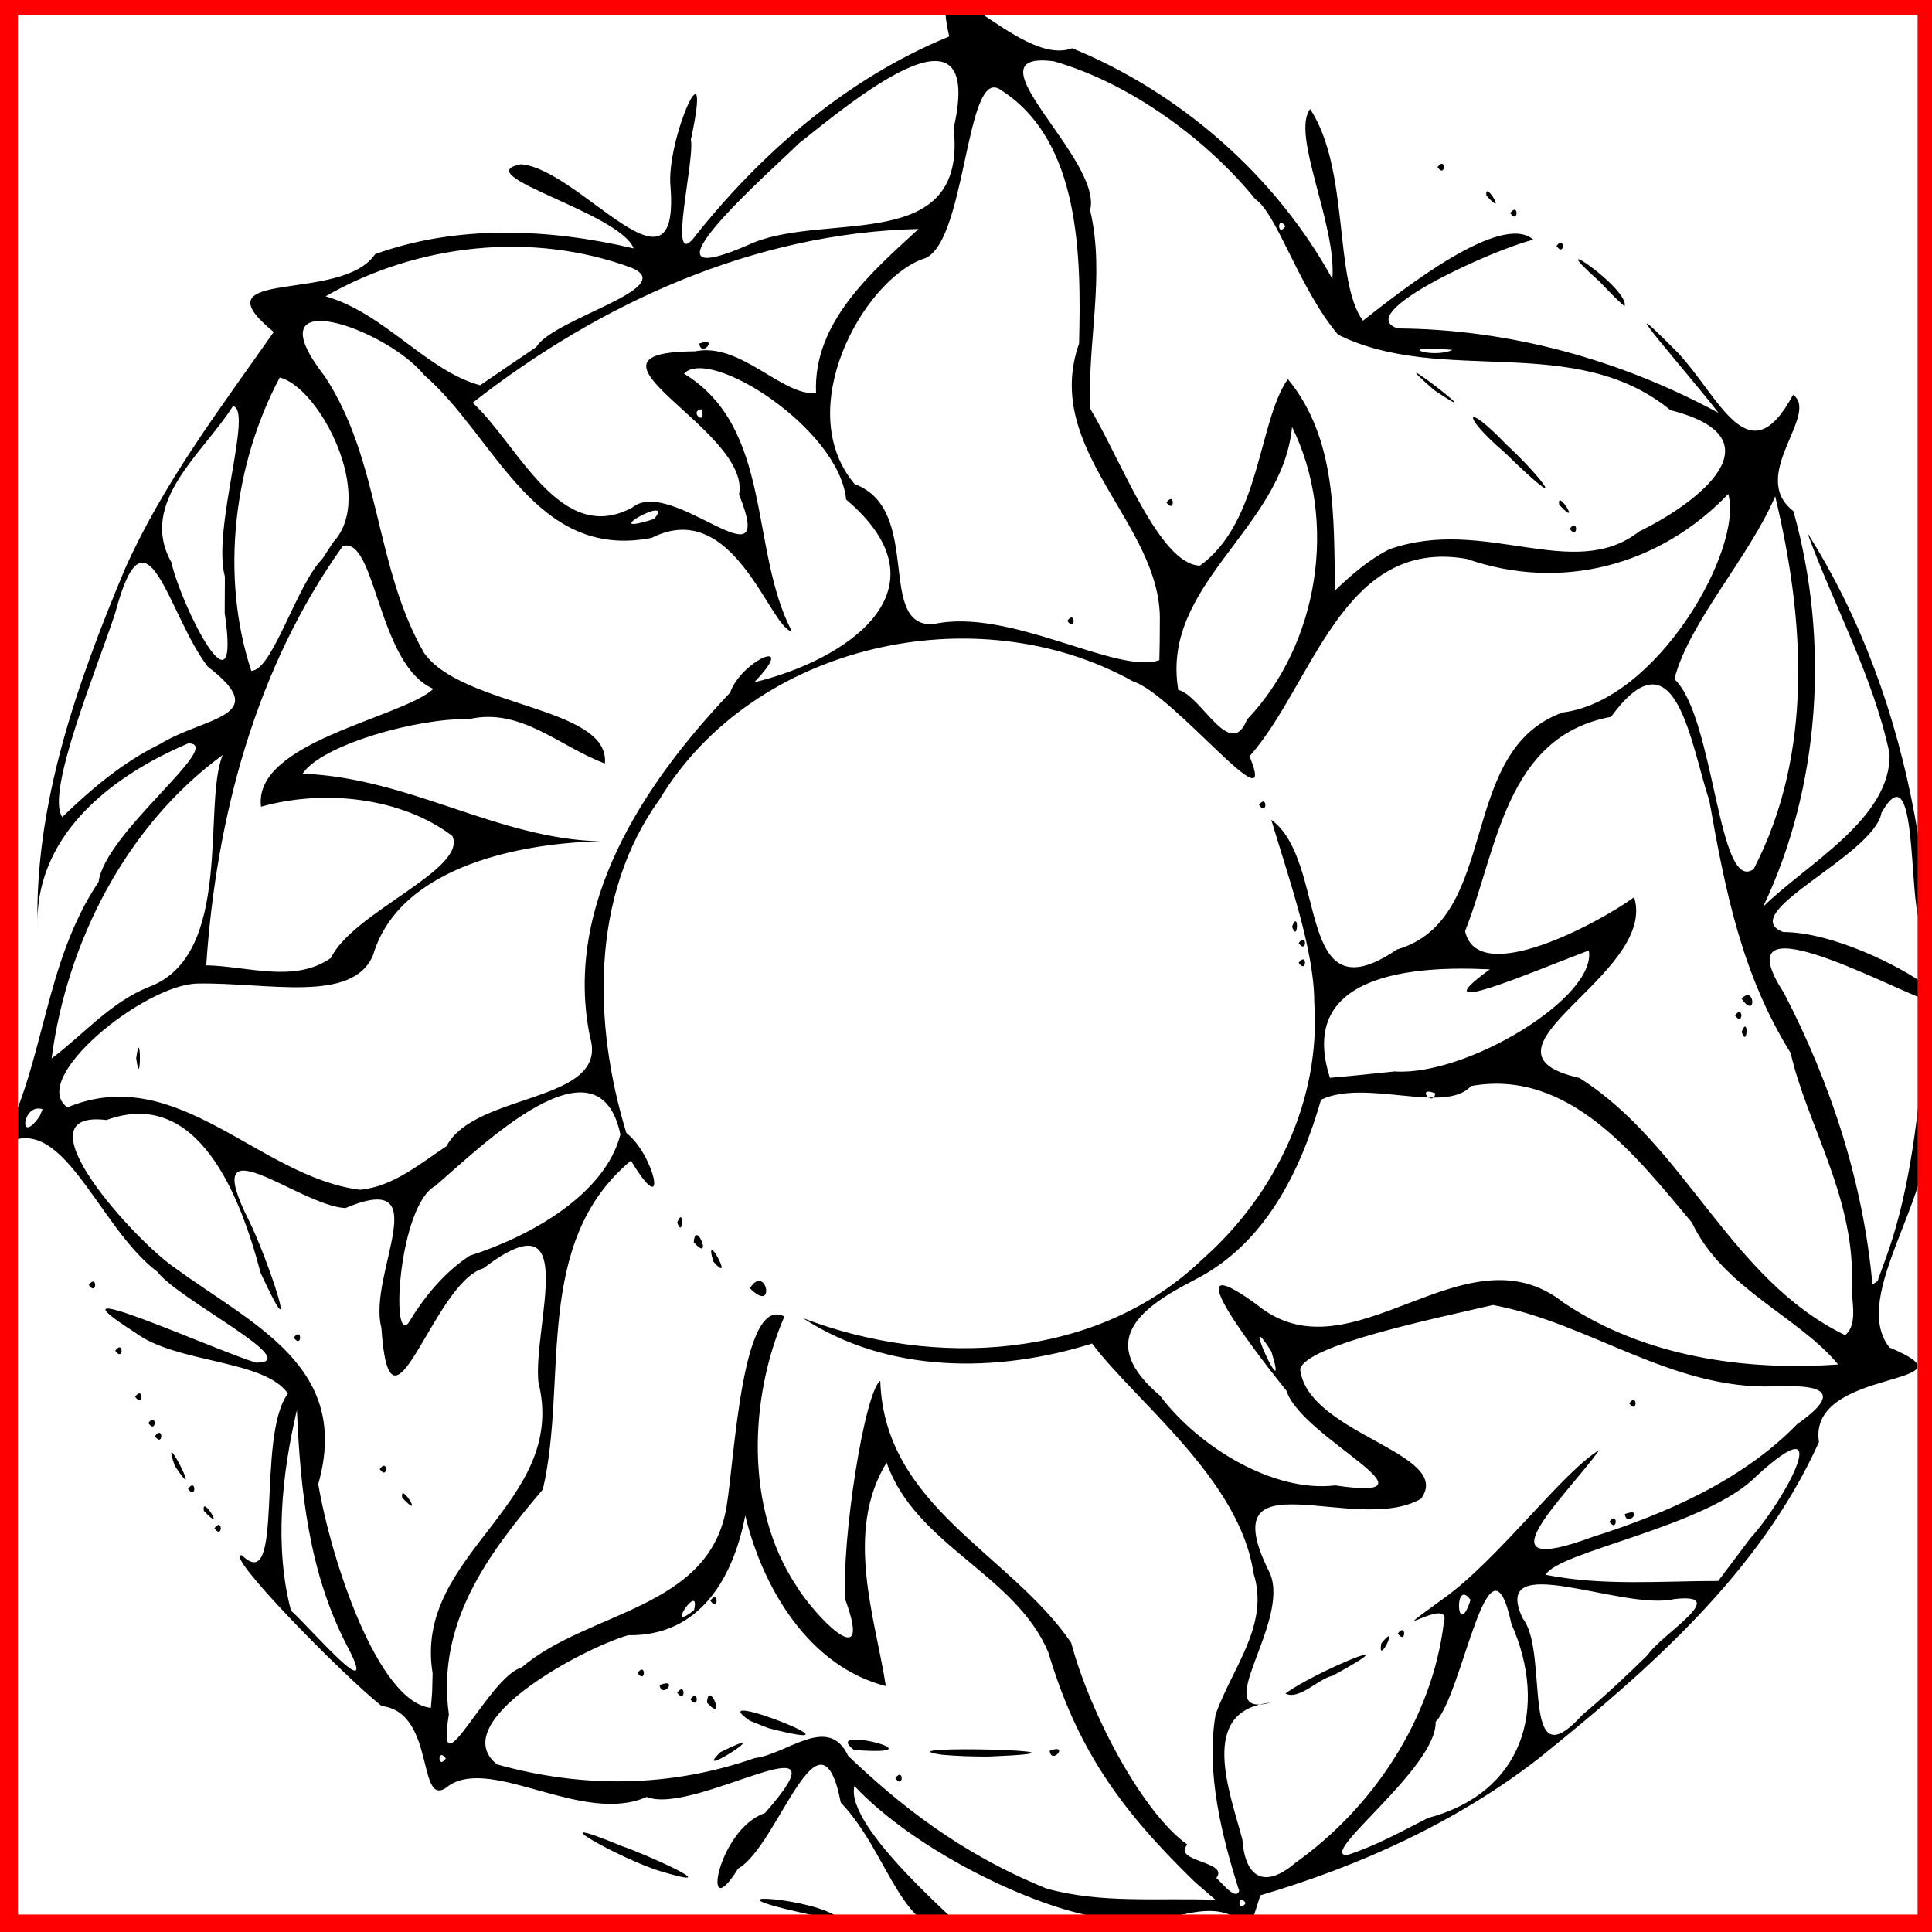 <?xml version="1.0" encoding="UTF-8" standalone="no"?>
<!-- Created with Inkscape (http://www.inkscape.org/) -->

<svg
   width="100mm"
   height="100mm"
   viewBox="0 0 100 100"
   version="1.1"
   id="svg1"
   xml:space="preserve"
   inkscape:version="1.3.2 (091e20e, 2023-11-25, custom)"
   sodipodi:docname="dessin.svg"
   xmlns:inkscape="http://www.inkscape.org/namespaces/inkscape"
   xmlns:sodipodi="http://sodipodi.sourceforge.net/DTD/sodipodi-0.dtd"
   xmlns="http://www.w3.org/2000/svg"
   xmlns:svg="http://www.w3.org/2000/svg"><sodipodi:namedview
     id="namedview1"
     pagecolor="#ffffff"
     bordercolor="#000000"
     borderopacity="0.25"
     inkscape:showpageshadow="2"
     inkscape:pageopacity="0.0"
     inkscape:pagecheckerboard="0"
     inkscape:deskcolor="#d1d1d1"
     inkscape:document-units="mm"
     inkscape:zoom="0.68111408"
     inkscape:cx="129.20009"
     inkscape:cy="138.74328"
     inkscape:window-width="1366"
     inkscape:window-height="705"
     inkscape:window-x="-8"
     inkscape:window-y="-8"
     inkscape:window-maximized="1"
     inkscape:current-layer="layer1" /><defs
     id="defs1"><clipPath
       clipPathUnits="userSpaceOnUse"
       id="clipPath1"><rect
         style="fill:#000000;stroke-width:0.265"
         id="rect2"
         width="100.362"
         height="99.195"
         x="55.432"
         y="105.613" /></clipPath></defs><g
     inkscape:label="Calque 1"
     inkscape:groupmode="layer"
     id="layer1"
     transform="translate(-48.859,-123.6)"><path
       style="fill:#000000;stroke-width:1.092"
       d="m 113.512,223.531 c -1.618,-2.219 -4.431,-0.088 -6.655,-0.322 -3.008,0.55 -5.399,0.183 -1.133,-0.368 -3.328,-0.507 -9.433,-3.393 -12.641,-6.796 -0.527,2.168 5.777,7.368 5.713,7.51 -3.309,0.529 -3.792,-3.886 -6.418,-6.655 -1.08,-5.511 -3.228,2.247 -5.313,3.418 -1.944,3.149 -1.095,-2.03 1.389,-2.875 4.634,-5.264 -3.675,0.178 -6.119,-0.835 -3.294,1.461 -7.943,-2.073 -10.217,-0.602 -1.748,1.492 -0.617,-3.766 -3.506,-4.103 -2.105,-1.676 -8.281,-8 -7.227,-7.799 2.224,2.166 0.705,-6.142 2.377,-8.373 -1.225,-1.773 -5.77,-1.549 -7.905,-3.156 -5.15,-3.285 4.072,0.889 6.256,1.557 2.585,0.005 -4.032,-3.268 -5.103,-4.701 -3.154,-2.359 -4.972,-8.68 -8.152,-6.45 2.364,-4.391 2.232,-9.443 5.104,-13.736 0.331,-2.557 6.608,-7.183 4.64,-7.167 -4.078,1.729 -8.032,4.854 -7.798,9.652 -0.193,-6.45 2.046,-12.772 4.511,-18.656 1.975,-4.441 4.937,-8.327 7.712,-12.289 -4.134,-3.383 3.507,-1.447 5.248,-4.03 4.28,-1.55 9.081,-1.316 13.382,-0.297 -0.726,-1.866 -8.681,-3.805 -5.832,-4.357 3.052,0.25 8.212,7.487 7.741,1.185 -0.257,-2.445 2.237,-7.947 1.052,-2.454 0.217,0.991 -1.186,6.604 0.093,5.154 3.507,-4.459 7.98,-8.329 13.281,-10.5 -1.195,-5.016 3.547,1.683 6.363,0.61 5.611,2.298 10.545,6.619 13.466,11.94 0.229,-2.829 -2.151,-7.488 -1.148,-8.791 2.06,3.134 1.209,8.886 2.732,10.954 2.157,-1.697 7.18,-5.643 8.823,-4.192 -1.933,0.45 -9.453,3.81 -7.02,4.593 5.802,0.043 11.509,1.619 16.596,4.369 -1.264,-1.685 -6.218,-7.273 -2.101,-3.114 2.196,2.348 3.677,6.445 5.966,2.179 1.401,1.008 -2.346,4.195 0.016,6.019 1.891,6.717 1.39,14.291 -1.568,20.482 2.224,-2.209 6.644,-4.552 6.545,-7.936 -0.854,-4.003 -2.865,-7.613 -4.255,-11.422 5.619,8.888 7.116,19.944 6.198,30.278 0.615,3.855 -4.053,9.197 -1.95,11.889 4.93,2.062 -4.254,0.976 -3.647,4.895 -3.045,6.764 -8.83,11.804 -14.504,16.374 -4.245,3.299 -9.26,5.572 -14.41,7.089 z m -0.173,-1.426 c -0.437,-0.611 -0.437,0.611 0,0 z m -2.648,-1.106 c -3.972,-3.855 -6.114,-6.998 -7.571,-11.872 -1.705,-4.055 -6.877,-5.537 -8.371,-9.826 -2.206,3.602 -0.577,8.063 -0.04,11.569 -3.967,-1.013 -6.367,-5.051 -7.275,-8.826 -0.625,3.247 -2.359,6.255 -6.066,6.194 -2.465,0.725 -9.467,4.533 -6.787,6.685 4.406,1.241 8.983,1.202 13.349,-0.327 1.66,-0.184 3.805,-2.31 4.833,-0.108 2.602,2.472 5.723,5.015 10.253,6.859 2.836,0.801 5.838,0.473 8.757,0.588 l -1.082,-0.936 z m -15.488,-5.361 c 0.437,-0.611 0.437,0.611 0,0 z m -9.048,-1.351 c 3.281,-1.622 -1.653,1.583 0,0 z m 11.443,0.137 c -3.473,-0.532 9.714,-0.2 2.444,0.094 -0.816,0.004 -1.632,-0.022 -2.444,-0.094 z m -4.534,-0.245 c -1.817,-1.375 4.826,0.354 0,0 z m 10.123,0.04 c 1.049,-0.401 0.111,0.767 0,0 z m -15.513,-1.553 c -2.681,-1.85 6.782,1.887 0.944,0.377 z m -2.224,-0.943 c 0.09,-1.248 1.027,1.147 0,0 z M 84.596,211.554 c 0.437,-0.611 0.437,0.611 0,0 z m -0.684,-0.34 c 0.437,-0.611 0.437,0.611 0,0 z m -0.912,-0.397 c 1.049,-0.401 0.111,0.767 0,0 z m -1.141,-0.624 c 0.437,-0.611 0.437,0.611 0,0 z m 3.764,-3.744 c 0.437,-0.611 0.437,0.611 0,0 z m 27.375,15.019 c -0.913,-2.866 -1.725,-6.148 -1.222,-9.114 0.843,-2.414 2.822,-4.652 1.963,-7.328 -0.705,-4.846 -6.063,-8.841 -8.354,-11.884 -4.908,1.538 -10.557,1.567 -14.971,-1.319 6.752,2.598 15.253,2.192 20.687,-3.049 3.79,-3.347 6.135,-8.268 5.784,-13.31 8e-4,-2.644 -1.288,-6.308 -2.226,-9.434 2.981,2.168 1.173,10.349 6.499,6.718 5.428,-1.562 3.037,-10.292 8.588,-12.271 4.94,-0.619 9.358,-8.508 8.569,-11.309 -3.577,3.732 -8.666,5.054 -13.543,3.36 -6.442,-1.126 -7.939,6.497 -11.238,10.218 1.591,3.832 -3.929,-3.22 -6.021,-3.874 -8.113,-4.519 -19.645,-1.965 -24.517,6.105 -3.609,5.003 -3.422,11.682 -1.718,17.263 1.484,1.156 2.215,4.713 0.239,1.434 -5.121,4.267 -3.24,11.339 -4.561,17.018 -2.849,3.355 -5.516,6.921 -4.864,11.65 -0.704,4.302 2.022,-1.938 3.772,-2.439 3.425,-2.928 9.71,-2.991 10.596,-8.29 0.428,-2.524 0.797,-11.023 2.998,-9.872 -1.831,4.252 -2.034,9.93 0.601,13.912 0.919,1.534 4.032,4.789 2.557,0.757 -0.212,-3.085 0.993,-10.763 1.806,-11.341 0.203,6.507 6.704,8.921 9.88,13.558 0.973,3.656 3.697,8.809 6.013,10.448 -0.824,0.922 2.309,0.858 1.455,1.781 -0.132,-0.446 1.023,1.298 1.23,0.612 z M 87.675,190.281 c 0.832,-1.342 1.382,1.384 0,0 z m -1.896,-1.384 c -0.547,-1.861 1.195,1.353 0,0 z m -1.012,-0.998 c 0.09,-1.248 1.027,1.147 0,0 z m -0.855,-1.021 c 0.365,-0.939 0.312,0.91 0,0 z m 32.166,-13.444 c 0.437,-0.611 0.437,0.611 0,0 z m 0,-1.021 c 0.437,-0.611 0.437,0.611 0,0 z m -0.342,-0.851 c 0.365,-0.939 0.312,0.91 0,0 z m -1.711,-6.297 c 0.437,-0.611 0.437,0.611 0,0 z m 1.888,54.751 c 4.039,-2.868 7.076,-7.468 7.68,-12.436 0.461,-1.532 -3.615,1.366 -0.062,-1.209 2.841,-2.005 6.218,-6.6 8.115,-7.721 -1.829,2.498 -6.395,6.739 -0.338,4.495 3.777,-1.195 7.745,-2.923 10.578,-5.836 2.452,-1.723 1.184,-2.047 -1.199,-1.951 -5.294,0.189 -9.571,-3.288 -14.555,-4.211 -2.796,0.66 -9.719,2.065 -9.977,3.327 0.397,3.374 7.986,4.326 6.258,6.698 -3.367,1.965 -11.007,-2.455 -7.817,3.871 1.073,2.558 -3.263,7.55 0.052,6.685 -3.832,0.386 -2.117,4.656 -1.481,7.1 0.147,2.047 1.215,2.51 2.746,1.188 z m -0.519,-8.761 c 1.432,-1.078 6.901,-3.358 2.446,-0.92 -0.707,0.131 -1.748,1.291 -2.446,0.92 z m 4.962,-2.593 c 1.03,-1.282 -0.228,1.284 0,0 z m 0.855,-0.511 c 0.437,-0.611 0.437,0.611 0,0 z m 10.95,-5.786 c 0.437,-0.611 0.437,0.611 0,0 z m 0.798,-0.397 c 1.049,-0.401 0.111,0.767 0,0 z m 0.228,-5.729 c 0.437,-0.611 0.437,0.611 0,0 z m -10.412,21.459 c 4.912,-1.305 6.251,-5.668 4.313,-10.051 -1.163,-5.406 -2.502,3.628 -3.92,5.075 0.067,2.388 -6.115,6.88 -4.598,6.901 1.472,-0.467 2.833,-1.229 4.204,-1.926 z m -50.84,-3.079 c -0.437,-0.611 -0.437,0.611 0,0 z m 62.212,-5.362 c 0.683,-1.049 4.394,-3.243 1.367,-2.888 -2.727,0.626 -9.588,-2.673 -7.833,1.011 1.386,1.754 -0.189,8.594 3.087,4.975 1.172,-0.982 2.289,-2.028 3.379,-3.098 z m -62.896,0.95 c -1.016,-6.203 7.052,-8.75 5.475,-15.067 -0.284,-2.956 2.257,-9.786 -2.85,-5.891 -2.641,0.772 -4.824,9.804 -5.278,3.065 -0.721,-2.758 2.96,-8.218 -1.864,-6.183 -2.423,-0.136 -7.662,-4.678 -5.002,0.622 0.936,1.841 2.841,7.542 0.617,2.733 -1.067,-4.059 -3.265,-9.634 -7.977,-7.915 -4.744,-0.574 1.489,6.263 3.533,7.647 4.075,2.981 9.149,5.133 7.427,11.196 0.662,3.909 3.076,11.284 5.83,11.585 l 0.065,-0.808 0.024,-0.986 z m -1.573,-9.085 c -0.157,-0.918 1.214,1.295 0,0 z m -1.165,-1.479 c 0.437,-0.611 0.437,0.611 0,0 z m -4.448,-6.807 c 0.437,-0.611 0.437,0.611 0,0 z m 2.766,15.965 c -1.975,-3.771 -2.424,-8.04 -2.604,-12.221 -0.79,3.367 -1.169,7.101 -0.306,10.388 0.872,0.744 4.714,5.263 2.911,1.833 z m 17.951,-1.863 c 0.372,-1.547 -1.588,1.292 0,0 z m 40.193,-0.528 c -0.882,-1.219 -0.712,2.203 0,0 z m 14.483,-3.193 c 1.784,-1.946 4.521,-7.064 0.32,-3.222 -2.552,2.619 -10.319,3.922 -10.91,5.115 2.938,0.589 5.951,0.32 8.926,0.32 0.555,-0.737 1.109,-1.475 1.664,-2.212 z m -21.491,-2.733 c 5.927,0.873 -1.752,-2.452 -2.519,-4.897 -1.154,-1.432 -6.259,-7.908 -1.542,-4.465 4.906,4.033 10.738,-4.169 15.886,-0.096 4.134,2.783 9.332,3.546 14.208,3.199 -2.002,-2.45 -5.977,-3.95 -7.568,-7.346 -2.881,-3.427 -6.352,-7.986 -11.434,-7.066 -1.335,1.478 -5.438,-0.393 -7.763,0.707 -1.074,3.75 -2.914,7.492 -6.57,9.339 -2.95,1.514 -5.014,3.211 -1.763,5.984 2.031,2.692 5.908,5.021 9.064,4.641 z m -3.299,-6.923 c -1.793,-2.841 0.993,3.26 0,0 z m -41.504,-4.963 c 3.151,-1.004 7.015,-3.176 7.807,-6.278 -1.142,-5.402 -7.291,0.705 -9.584,2.665 -1.867,1.004 -2.316,8.134 -1.398,7.11 0.818,-1.357 1.838,-2.613 3.176,-3.496 z m 71.558,1.261 c 0.065,-4.437 -2.349,-8.115 -3.18,-11.76 -2.527,-4.068 -3.38,-8.371 -4.212,-13.077 -0.961,-2.842 -1.715,-8.942 -5.082,-4.319 -5.48,1.009 -5.877,6.85 -7.556,11.094 0.651,2.953 6.921,-0.425 8.751,-1.757 1.235,4.037 -8.997,7.962 -2.836,9.352 5.497,3.473 7.795,10.436 13.755,13.314 0.759,-0.614 0.235,-2.032 0.36,-2.848 z m -5.716,-12.849 c 0.365,-0.939 0.312,0.91 0,0 z m -0.342,-0.851 c 0.437,-0.611 0.437,0.611 0,0 z m 0.342,-0.871 c 0.696,-0.747 0.775,1.139 0,0 z m 7.322,13.823 c 1.664,-4.369 1.899,-9.089 2.35,-13.699 -2.397,-0.873 -10.709,-5.395 -7.49,-0.433 2.448,4.701 4.117,9.867 4.589,15.109 l 0.264,-0.178 z m -74.356,-6.187 c 1.472,-2.806 8.439,-2.219 7.43,-5.637 -1.409,-6.818 2.763,-13.118 7.243,-17.827 0.594,-1.7 3.597,-2.968 1.247,-0.543 4.796,-1.145 10.243,-4.818 4.762,-9.463 -0.354,-3.663 -7.054,-7.942 -8.391,-6.514 4.625,2.824 3.367,9.078 5.582,13.338 -1.13,-0.149 -2.997,-6.994 -7.261,-4.837 -6.055,1.19 -8.094,-5.247 -11.762,-8.421 -1.988,-2.451 -8.997,-4.87 -5.163,0.044 2.897,4.378 2.581,9.869 5.15,14.331 1.987,2.81 9.654,2.771 9.357,5.722 -2.345,-0.872 -4.356,-2.915 -7.03,-2.294 -2.668,-0.068 -7.623,1.324 -8.613,2.822 5.546,0.215 10.072,3.372 15.413,3.503 -3.667,0.063 -10.359,1.122 -11.767,5.889 -1.065,2.53 -5.464,1.401 -9.093,1.471 -2.747,0.048 -8.784,4.939 -6.728,6.408 5.71,-2.36 9.893,3.601 15.146,4.267 1.721,-0.162 3.096,-1.351 4.479,-2.259 z m -16.064,-4.552 c 0.257,-1.882 0.256,1.882 0,0 z m -4.845,2.64 c -1.056,-0.349 -1.273,1.965 -0.151,0.365 z m 72.088,-0.824 c -1.049,-0.401 -0.111,0.767 0,0 z m -2.098,-1.13 c 3.691,0.25 10.469,-3.832 10.044,-6.262 -3.065,1.155 -8.807,3.646 -5.124,0.977 -3.864,-0.19 -10.026,0.181 -8.275,5.614 1.12,-0.095 2.237,-0.215 3.355,-0.33 z m -64.466,-4.383 c 4.392,-1.655 2.743,-9.427 3.798,-11.995 -4.983,3.644 -8.065,9.67 -8.855,15.705 1.655,-1.239 3.054,-2.916 5.057,-3.71 z m 91.654,-3.315 c -0.602,-1.347 -0.121,-8.993 -1.997,-5.691 -0.393,2.223 -7.621,5.203 -5.088,6.174 2.542,-0.003 6.091,1.786 7.318,2.709 10e-4,-1.069 -0.127,-2.131 -0.233,-3.193 z m -82.253,1.822 c 1.14,-2.373 7.086,-4.584 6.284,-6.314 -2.619,-1.983 -6.61,-2.44 -9.902,-1.513 -0.425,-3.366 7.278,-4.582 8.924,-6.099 -2.896,-1.24 -2.978,-7.925 -4.693,-7.392 -4.515,6.326 -6.55,14.043 -7.068,21.701 2.135,0.041 4.577,0.939 6.454,-0.382 z m 73.64,-4.598 c 3.11,-5.994 2.644,-12.939 1.115,-19.295 -1.354,3.172 -4.453,6.496 -5.218,9.459 2.088,1.962 2.247,11.151 4.102,9.837 z m -82.513,-6.457 c 2.324,-1.442 5.928,-1.397 2.498,-4.023 -2.066,-2.681 -3.165,-8.888 -4.79,-2.778 -0.903,2.786 -3.626,9.305 -2.742,10.563 1.513,-1.456 3.131,-2.832 5.034,-3.762 z m 56.289,-1.284 c 3.719,-3.894 4.728,-10.289 2.331,-15.146 -0.497,5.269 -6.818,8.151 -5.888,13.614 1.176,0.257 2.692,3.72 3.557,1.532 z m -47.289,-9.19 c 2.21,-2.375 -0.721,-8.01 -2.776,-8.512 -2.378,4.465 -3.099,10.249 -1.473,15.182 1.09,-0.001 2.337,-4.434 3.674,-5.794 z m 42.778,4.068 c 0.08,-5.021 -6.125,-8.807 -4.182,-14.338 0.109,-4.461 0.099,-10.493 -4.054,-13.127 -1.863,-1.362 -1.756,8.254 -4.072,8.762 -3.087,1.174 -6.736,7.786 -3.492,11.637 3.561,1.32 1.096,7.404 4.069,7.253 3.925,-0.892 9.539,2.645 11.705,1.861 l 0.018,-0.92 0.007,-1.128 z m -4.791,0.016 c 0.437,-0.611 0.437,0.611 0,0 z m -43.604,-2.297 c -0.67,-2.469 1.489,-8.661 0.415,-8.814 -1.517,2.424 -4.918,4.965 -3.186,8.073 0.523,2.306 3.62,8.436 2.762,2.624 l 0.005,-0.909 0.005,-0.974 z m 60.269,-1.408 c 4.926,-1.745 9.512,1.752 12.936,-0.924 3.104,-1.51 7.346,-4.82 1.619,-6.278 -4.977,-4.077 -11.802,-1.237 -17.201,-3.904 -2.012,-2.371 -3.165,-6.275 -4.294,-7.024 -2.396,-2.962 -6.358,-5.967 -10.418,-7.129 -4.687,-0.605 2.553,5.065 1.875,7.71 0.802,3.381 -0.172,6.928 0.015,10.288 1.565,2.607 3.584,8.052 5.664,8.107 3.149,-2.259 3.015,-7.465 4.556,-9.657 2.551,3.109 2.367,7.174 2.441,10.942 0.851,-0.813 1.747,-1.596 2.806,-2.131 z m 9.342,-1.06 c 0.437,-0.611 0.437,0.611 0,0 z m -0.546,-1.244 c -0.157,-0.918 1.215,1.295 0,0 z m -20.328,-0.118 c 0.437,-0.611 0.437,0.611 0,0 z m 17.503,-2.588 c -2.276,-1.946 -2.105,-2.705 0.067,-0.435 1.86,1.714 3.489,3.895 -0.067,0.435 z m -3.645,-3.227 c -3.316,-2.891 3.541,2.372 0,0 z m -35.981,5.403 c 0.648,-3.351 -9.303,-7.381 -2.289,-7.412 2.362,-0.494 4.502,2.311 6.275,2.164 -0.161,-3.647 2.831,-6.226 5.304,-8.498 -8.479,0.191 -16.493,3.838 -23.079,8.995 2.357,2.159 4.53,7.44 8.259,5.423 2.05,-1.671 7.571,4.379 5.529,-0.673 z m -2.059,-7.814 c 1.049,-0.401 0.111,0.767 0,0 z m -2.338,9.076 c 1.169,-1.372 -3.158,1.018 0,0 z m 2.452,-5.673 c -0.698,0.103 0.302,0.929 0,0 z m -8.548,-3.225 c 0.872,-1.475 7.415,-3.05 4.939,-4.097 -5.145,-1.909 -11.115,-1.249 -15.846,1.473 3.038,0.862 5.256,3.871 7.999,4.604 0.966,-0.664 1.938,-1.321 2.909,-1.98 z m 47.42,0.149 c -3.222,-0.287 -1.051,0.491 0,0 z m -36.191,-5.549 c 3.91,-1.591 11.09,0.6 10.372,-5.923 1.655,-7.258 -5.466,-1.226 -8.001,0.776 -1.311,1.303 -9.243,8.237 -2.37,5.147 z m 27.546,-0.849 c -0.437,-0.611 -0.437,0.611 0,0 z m -14.629,88.089 c 2.761,-0.242 0.346,0.518 0,0 z m -6.33,-0.331 c 2.129,-0.338 0.026,0.589 0,0 z m -4.021,-0.452 c -5.542,-1.229 0.778,-0.775 1.882,0.286 l -0.976,-0.085 z m -7.357,-2.161 c -2.05,-0.608 -6.724,-3.252 -2.008,-1.303 1.093,0.357 5.716,2.418 2.008,1.303 z M 59.958,202.704 c 0.437,-0.611 0.437,0.611 0,0 z m -0.546,-0.903 c -0.157,-0.918 1.214,1.295 0,0 z m -0.823,-1.139 c 0.437,-0.611 0.437,0.611 0,0 z m -0.684,-1.191 c -0.839,-2.416 1.627,2.442 0,0 z m -1.027,-1.532 c 0.437,-0.611 0.437,0.611 0,0 z m -0.342,-0.681 c 0.437,-0.611 0.437,0.611 0,0 z m -0.684,-1.361 c 0.437,-0.611 0.437,0.611 0,0 z m -1.027,-2.383 c 0.437,-0.611 0.437,0.611 0,0 z m -1.369,-3.404 c 0.437,-0.611 0.437,0.611 0,0 z M 131.631,138.152 c -3.178,-2.818 1.607,0.405 1.313,1.296 -0.475,-0.394 -0.882,-0.857 -1.313,-1.296 z m -2.208,-1.818 c 0.437,-0.611 0.437,0.611 0,0 z m -2.395,-1.702 c 0.437,-0.611 0.437,0.611 0,0 z m -1.23,-0.903 c -0.132,-0.899 1.143,1.263 0,0 z m -2.534,-1.479 c 0.437,-0.611 0.437,0.611 0,0 z"
       id="path2"
       sodipodi:nodetypes="ccccccccccccccccccccccccccccccccccccccccccccccccccccccccccccccccccccccccccccccccccccccccccccccccccccccccccccccccccccccccccccccccccccccsccccccccccccssccccccccccccccccccccccccccccccccccccccccccccccccccccccccccscccccccccssccccccccccccccccccccccccccccsccccccccccccccccccssccccccccccccccccccccccccccccccccccccccccccccccccccccccccccscccccssccccccccccssccccccccccccccccccccccccccccccccccccccccccccccccccccccccccccccccccccccccccccc" /><rect
       style="fill:none;stroke-width:0.265"
       id="rect3"
       width="100"
       height="10"
       x="40.399"
       y="118.091" /><rect
       style="fill:none;stroke:#ff0000;stroke-width:1.665;stroke-dasharray:none;stroke-opacity:1"
       id="rect4"
       width="100"
       height="100"
       x="48.946"
       y="123.529" /></g></svg>
